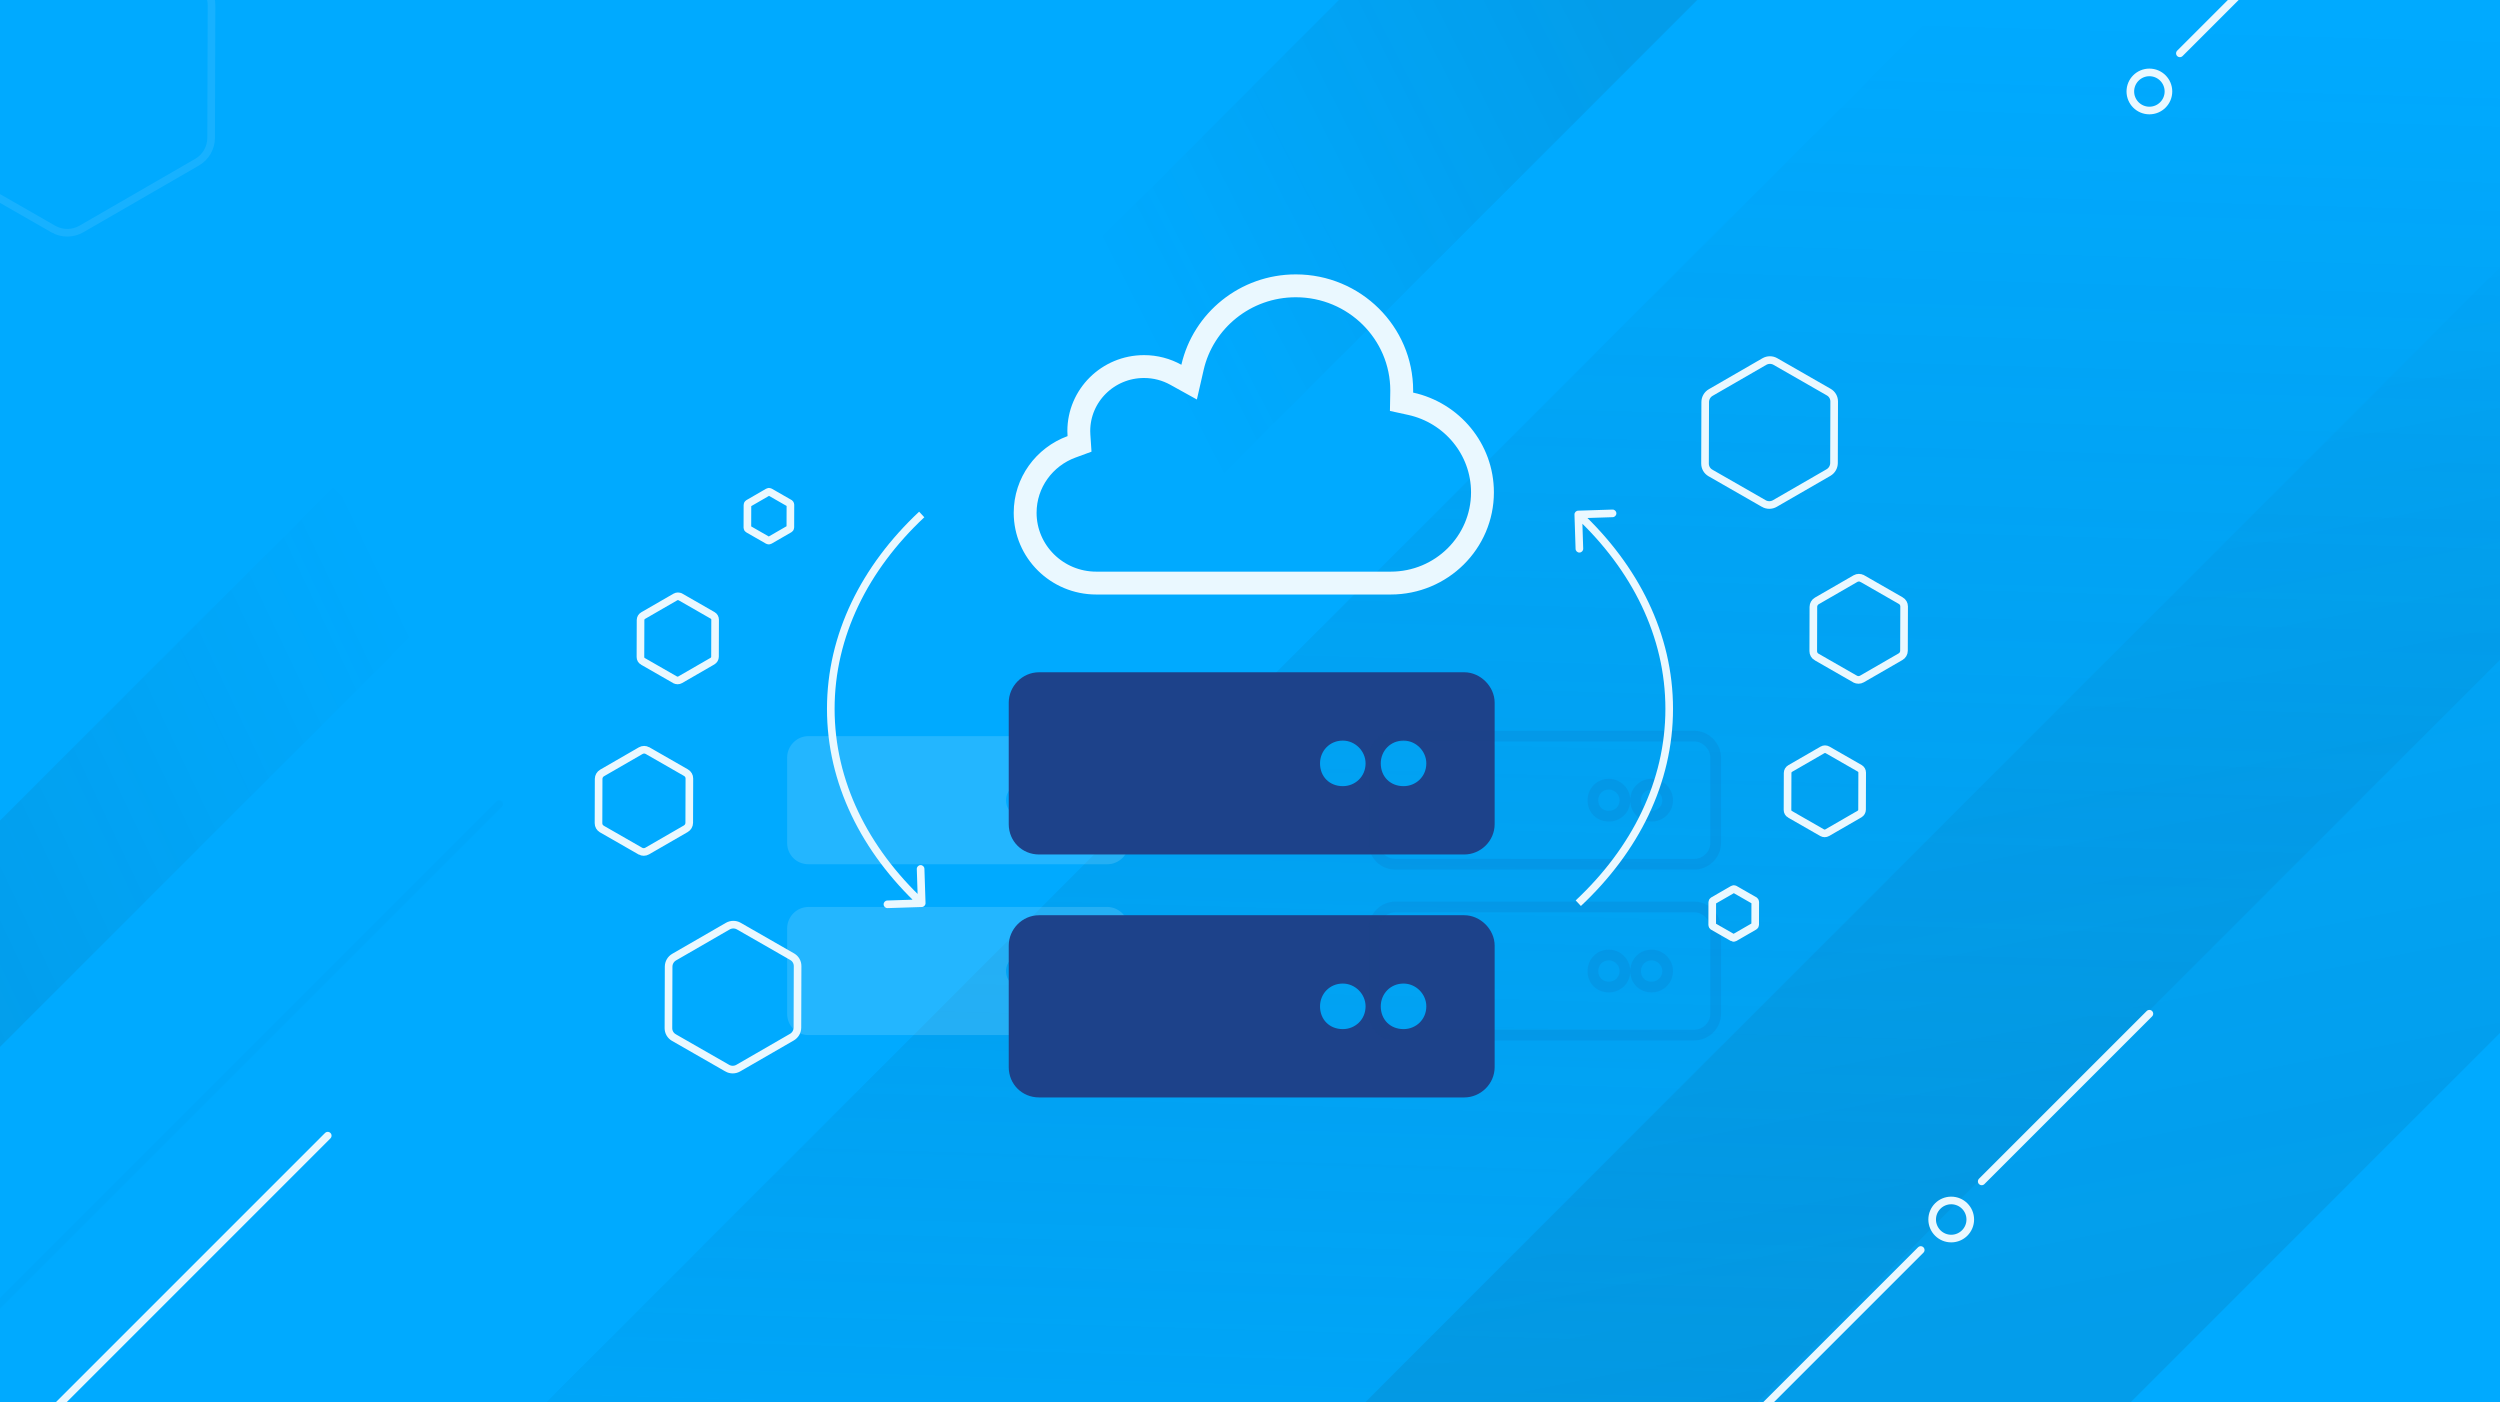 <svg width="328" height="184" viewBox="0 0 328 184" fill="none" xmlns="http://www.w3.org/2000/svg">
<rect x="0" y="0" width="328" height="184" fill="#333333" stroke="none"/>
<g clip-path="url(#clip0_1194_255568)">
<rect width="328" height="184" fill="#00AAFF"/>
<path opacity="0.1" d="M214.667 -39L129 46.667L152.503 70.17L238.17 -15.497L214.667 -39Z" fill="url(#paint0_linear_1194_255568)"/>
<path opacity="0.1" d="M-1.225 138.582L58.512 78.845L43.667 64L-16.07 123.737L-1.225 138.582Z" fill="url(#paint1_linear_1194_255568)"/>
<path opacity="0.2" d="M299.864 -44.204L56.761 198.899L136.213 278.351L379.316 35.248L299.864 -44.204Z" fill="url(#paint2_linear_1194_255568)"/>
<path opacity="0.1" d="M397.596 -34.507L154.493 208.597L204.705 258.809L447.808 15.705L397.596 -34.507Z" fill="url(#paint3_linear_1194_255568)"/>
<path opacity="0.1" d="M-9.926 18.233L-9.926 18.232L-9.874 0.833C-9.874 0.832 -9.874 0.832 -9.874 0.832C-9.866 -0.483 -9.159 -1.696 -8.018 -2.354L7.143 -11.107C8.284 -11.766 9.687 -11.772 10.83 -11.121C10.83 -11.121 10.83 -11.121 10.831 -11.121L25.925 -2.467L25.926 -2.466C27.067 -1.816 27.761 -0.615 27.753 0.698L27.753 0.7L27.701 18.099C27.701 18.099 27.701 18.099 27.701 18.099C27.693 19.415 26.986 20.627 25.845 21.286L10.684 30.039C9.543 30.698 8.14 30.703 6.997 30.053C6.997 30.053 6.997 30.052 6.996 30.052L-8.098 21.398L-8.099 21.398C-9.24 20.748 -9.934 19.546 -9.926 18.233Z" stroke="#EAF8FF"/>
<path d="M286 7L308 -15" stroke="#EAF8FF" stroke-linecap="round"/>
<circle cx="282" cy="12" r="2.5" stroke="#EAF8FF"/>
<path d="M7 185L43 149" stroke="#EAF8FF" stroke-linecap="round"/>
<path d="M-4 175L65.5 105.5" stroke="#0091DA" stroke-opacity="0.1" stroke-linecap="round"/>
<path d="M230 186L252 164" stroke="#EAF8FF" stroke-linecap="round"/>
<path d="M260 155L282 133" stroke="#EAF8FF" stroke-linecap="round"/>
<circle cx="256" cy="160" r="2.5" stroke="#EAF8FF"/>
<path opacity="0.15" d="M145.297 118.992H106.074C104.498 118.992 103.273 120.305 103.273 121.794V133C103.273 134.576 104.498 135.802 106.074 135.802H145.297C146.785 135.802 148.098 134.576 148.098 133V121.794C148.098 120.305 146.785 118.992 145.297 118.992ZM134.09 129.498C132.864 129.498 131.989 128.623 131.989 127.397C131.989 126.259 132.864 125.296 134.09 125.296C135.228 125.296 136.191 126.259 136.191 127.397C136.191 128.623 135.228 129.498 134.09 129.498ZM139.693 129.498C138.468 129.498 137.592 128.623 137.592 127.397C137.592 126.259 138.468 125.296 139.693 125.296C140.831 125.296 141.795 126.259 141.795 127.397C141.795 128.623 140.831 129.498 139.693 129.498ZM145.297 96.579H106.074C104.498 96.579 103.273 97.892 103.273 99.381V110.587C103.273 112.163 104.498 113.389 106.074 113.389H145.297C146.785 113.389 148.098 112.163 148.098 110.587V99.381C148.098 97.892 146.785 96.579 145.297 96.579ZM134.09 107.085C132.864 107.085 131.989 106.21 131.989 104.984C131.989 103.846 132.864 102.883 134.09 102.883C135.228 102.883 136.191 103.846 136.191 104.984C136.191 106.21 135.228 107.085 134.09 107.085ZM139.693 107.085C138.468 107.085 137.592 106.21 137.592 104.984C137.592 103.846 138.468 102.883 139.693 102.883C140.831 102.883 141.795 103.846 141.795 104.984C141.795 106.21 140.831 107.085 139.693 107.085Z" fill="#EAF8FF"/>
<path d="M192.114 120.078H136.331C134.089 120.078 132.346 121.945 132.346 124.062V140C132.346 142.241 134.089 143.984 136.331 143.984H192.114C194.23 143.984 196.098 142.241 196.098 140V124.062C196.098 121.945 194.23 120.078 192.114 120.078ZM176.176 135.019C174.432 135.019 173.187 133.774 173.187 132.031C173.187 130.412 174.432 129.043 176.176 129.043C177.794 129.043 179.164 130.412 179.164 132.031C179.164 133.774 177.794 135.019 176.176 135.019ZM184.145 135.019C182.401 135.019 181.156 133.774 181.156 132.031C181.156 130.412 182.401 129.043 184.145 129.043C185.763 129.043 187.133 130.412 187.133 132.031C187.133 133.774 185.763 135.019 184.145 135.019ZM192.114 88.201H136.331C134.089 88.201 132.346 90.069 132.346 92.186V108.124C132.346 110.365 134.089 112.109 136.331 112.109H192.114C194.23 112.109 196.098 110.365 196.098 108.124V92.186C196.098 90.069 194.23 88.201 192.114 88.201ZM176.176 103.143C174.432 103.143 173.187 101.898 173.187 100.155C173.187 98.536 174.432 97.167 176.176 97.167C177.794 97.167 179.164 98.536 179.164 100.155C179.164 101.898 177.794 103.143 176.176 103.143ZM184.145 103.143C182.401 103.143 181.156 101.898 181.156 100.155C181.156 98.536 182.401 97.167 184.145 97.167C185.763 97.167 187.133 98.536 187.133 100.155C187.133 101.898 185.763 103.143 184.145 103.143Z" fill="#1D428A"/>
<path opacity="0.1" d="M222.297 118.289H183.074V119.695H222.297V118.289ZM183.074 118.289C181.096 118.289 179.569 119.931 179.569 121.794H180.976C180.976 120.679 181.901 119.695 183.074 119.695V118.289ZM179.569 121.794V133H180.976V121.794H179.569ZM179.569 133C179.569 134.964 181.11 136.505 183.074 136.505V135.098C181.887 135.098 180.976 134.188 180.976 133H179.569ZM183.074 136.505H222.297V135.098H183.074V136.505ZM222.297 136.505C224.159 136.505 225.801 134.978 225.801 133H224.395C224.395 134.173 223.411 135.098 222.297 135.098V136.505ZM225.801 133V121.794H224.395V133H225.801ZM225.801 121.794C225.801 119.917 224.173 118.289 222.297 118.289V119.695C223.397 119.695 224.395 120.694 224.395 121.794H225.801ZM211.09 128.795C210.253 128.795 209.692 128.234 209.692 127.397H208.286C208.286 129.011 209.476 130.201 211.09 130.201V128.795ZM209.692 127.397C209.692 126.628 210.272 125.999 211.09 125.999V124.592C209.457 124.592 208.286 125.89 208.286 127.397H209.692ZM211.09 125.999C211.84 125.999 212.488 126.647 212.488 127.397H213.894C213.894 125.87 212.617 124.592 211.09 124.592V125.999ZM212.488 127.397C212.488 128.215 211.859 128.795 211.09 128.795V130.201C212.597 130.201 213.894 129.03 213.894 127.397H212.488ZM216.693 128.795C215.856 128.795 215.295 128.234 215.295 127.397H213.889C213.889 129.011 215.079 130.201 216.693 130.201V128.795ZM215.295 127.397C215.295 126.628 215.875 125.999 216.693 125.999V124.592C215.06 124.592 213.889 125.89 213.889 127.397H215.295ZM216.693 125.999C217.443 125.999 218.091 126.647 218.091 127.397H219.498C219.498 125.87 218.22 124.592 216.693 124.592V125.999ZM218.091 127.397C218.091 128.215 217.463 128.795 216.693 128.795V130.201C218.2 130.201 219.498 129.03 219.498 127.397H218.091ZM222.297 95.876H183.074V97.282H222.297V95.876ZM183.074 95.876C181.096 95.876 179.569 97.519 179.569 99.381H180.976C180.976 98.266 181.901 97.282 183.074 97.282V95.876ZM179.569 99.381V110.587H180.976V99.381H179.569ZM179.569 110.587C179.569 112.551 181.11 114.092 183.074 114.092V112.686C181.887 112.686 180.976 111.775 180.976 110.587H179.569ZM183.074 114.092H222.297V112.686H183.074V114.092ZM222.297 114.092C224.159 114.092 225.801 112.566 225.801 110.587H224.395C224.395 111.761 223.411 112.686 222.297 112.686V114.092ZM225.801 110.587V99.381H224.395V110.587H225.801ZM225.801 99.381C225.801 97.504 224.173 95.876 222.297 95.876V97.282C223.397 97.282 224.395 98.281 224.395 99.381H225.801ZM211.09 106.382C210.253 106.382 209.692 105.821 209.692 104.984H208.286C208.286 106.598 209.476 107.788 211.09 107.788V106.382ZM209.692 104.984C209.692 104.215 210.272 103.586 211.09 103.586V102.18C209.457 102.18 208.286 103.477 208.286 104.984H209.692ZM211.09 103.586C211.84 103.586 212.488 104.234 212.488 104.984H213.894C213.894 103.458 212.617 102.18 211.09 102.18V103.586ZM212.488 104.984C212.488 105.802 211.859 106.382 211.09 106.382V107.788C212.597 107.788 213.894 106.617 213.894 104.984H212.488ZM216.693 106.382C215.856 106.382 215.295 105.821 215.295 104.984H213.889C213.889 106.598 215.079 107.788 216.693 107.788V106.382ZM215.295 104.984C215.295 104.215 215.875 103.586 216.693 103.586V102.18C215.06 102.18 213.889 103.477 213.889 104.984H215.295ZM216.693 103.586C217.443 103.586 218.091 104.234 218.091 104.984H219.498C219.498 103.458 218.22 102.18 216.693 102.18V103.586ZM218.091 104.984C218.091 105.802 217.463 106.382 216.693 106.382V107.788C218.2 107.788 219.498 106.617 219.498 104.984H218.091Z" fill="#1D428A"/>
<path d="M183.903 51.482L183.881 52.71L185.081 52.973C190.48 54.157 194.5 58.921 194.5 64.595C194.5 71.156 189.124 76.5 182.461 76.5H143.831C138.664 76.5 134.5 72.356 134.5 67.276C134.5 63.322 137.02 59.936 140.58 58.628L141.634 58.24L141.559 57.12C141.546 56.918 141.538 56.732 141.538 56.551C141.538 51.894 145.355 48.093 150.095 48.093C151.614 48.093 153.035 48.485 154.269 49.169L156.013 50.136L156.458 48.192C157.859 42.08 163.388 37.5 170.01 37.5C177.698 37.5 183.906 43.667 183.906 51.243C183.906 51.304 183.905 51.365 183.903 51.441L183.903 51.482Z" stroke="#EAF8FF" stroke-width="3"/>
<path d="M120.945 119C121.221 118.991 121.438 118.76 121.429 118.484L121.284 113.986C121.275 113.71 121.044 113.494 120.768 113.503C120.492 113.512 120.275 113.743 120.284 114.019L120.413 118.016L116.415 118.146C116.139 118.155 115.923 118.386 115.932 118.662C115.941 118.938 116.172 119.154 116.448 119.145L120.945 119ZM121.271 118.135C113.884 111.211 109.5 102.475 109.5 93H108.5C108.5 102.802 113.039 111.789 120.587 118.865L121.271 118.135ZM109.5 93C109.5 83.525 113.884 74.789 121.271 67.865L120.587 67.135C113.039 74.211 108.5 83.198 108.5 93H109.5Z" fill="#EAF8FF"/>
<path d="M207.055 67C206.779 67.009 206.562 67.24 206.571 67.516L206.716 72.014C206.725 72.29 206.956 72.506 207.232 72.497C207.508 72.489 207.725 72.257 207.716 71.981L207.587 67.984L211.585 67.854C211.861 67.845 212.077 67.614 212.068 67.338C212.059 67.062 211.828 66.846 211.552 66.855L207.055 67ZM206.729 67.865C214.116 74.789 218.5 83.525 218.5 93H219.5C219.5 83.198 214.961 74.211 207.413 67.135L206.729 67.865ZM218.5 93C218.5 102.475 214.116 111.211 206.729 118.135L207.413 118.865C214.961 111.789 219.5 102.802 219.5 93H218.5Z" fill="#EAF8FF"/>
<path d="M98.056 69.232L98.056 69.232L98.056 69.23L98.065 66.241C98.065 66.241 98.065 66.241 98.065 66.241C98.065 66.162 98.107 66.09 98.177 66.05L100.782 64.545C100.851 64.505 100.936 64.505 101.004 64.544C101.004 64.544 101.004 64.544 101.004 64.544L103.597 66.031L103.598 66.032C103.665 66.069 103.704 66.137 103.703 66.213L103.703 66.215L103.694 69.204C103.694 69.204 103.694 69.204 103.694 69.204C103.694 69.283 103.652 69.356 103.582 69.395L100.977 70.9C100.908 70.94 100.823 70.94 100.755 70.901C100.755 70.901 100.755 70.901 100.755 70.901L98.162 69.414L98.162 69.414L98.16 69.413C98.094 69.376 98.055 69.308 98.056 69.232Z" stroke="#EAF8FF"/>
<path d="M84.026 86.204L84.026 86.202L84.041 81.347C84.041 81.346 84.041 81.346 84.041 81.346C84.043 81.108 84.171 80.887 84.379 80.767L88.611 78.324C88.819 78.204 89.074 78.203 89.281 78.321C89.281 78.321 89.282 78.321 89.282 78.321L93.494 80.736L93.496 80.737C93.701 80.854 93.825 81.069 93.823 81.305L93.823 81.306L93.809 86.162C93.809 86.162 93.809 86.162 93.809 86.163C93.807 86.401 93.679 86.621 93.471 86.742L89.239 89.185C89.031 89.305 88.776 89.306 88.569 89.188C88.569 89.188 88.568 89.188 88.568 89.188L84.356 86.772L84.355 86.772C84.149 86.655 84.025 86.44 84.026 86.204Z" stroke="#EAF8FF"/>
<path d="M78.524 108.003L78.524 108.001L78.541 102.19C78.541 102.19 78.541 102.189 78.541 102.189C78.543 101.869 78.716 101.573 78.995 101.411L84.06 98.487C84.339 98.326 84.681 98.325 84.96 98.483C84.96 98.484 84.96 98.484 84.961 98.484L90.002 101.374L90.004 101.375C90.28 101.533 90.448 101.823 90.446 102.141L90.446 102.142L90.428 107.954C90.428 107.954 90.428 107.955 90.428 107.955C90.426 108.275 90.254 108.571 89.975 108.732L84.91 111.657C84.631 111.818 84.288 111.819 84.01 111.661C84.01 111.66 84.009 111.66 84.009 111.66L78.967 108.77L78.966 108.769C78.689 108.611 78.522 108.321 78.524 108.003Z" stroke="#EAF8FF"/>
<path d="M87.699 134.892L87.699 134.891L87.724 126.819C87.724 126.819 87.724 126.819 87.724 126.818C87.727 126.304 88.004 125.829 88.451 125.571L95.485 121.51C95.932 121.252 96.481 121.249 96.929 121.504C96.929 121.504 96.929 121.504 96.929 121.504L103.932 125.519L103.933 125.52C104.378 125.773 104.648 126.241 104.645 126.754L104.645 126.755L104.621 134.827C104.621 134.827 104.621 134.827 104.621 134.827C104.618 135.342 104.341 135.817 103.894 136.075L96.86 140.136C96.413 140.394 95.863 140.396 95.416 140.142C95.416 140.142 95.416 140.141 95.416 140.141L88.413 136.127L88.412 136.126C87.967 135.872 87.697 135.404 87.699 134.892Z" stroke="#EAF8FF"/>
<path d="M230.289 118.34L230.289 118.34L230.289 118.341L230.28 121.33C230.28 121.33 230.28 121.331 230.28 121.331C230.279 121.409 230.237 121.482 230.168 121.522L227.563 123.026C227.493 123.066 227.409 123.066 227.341 123.028C227.341 123.028 227.341 123.027 227.341 123.027L224.747 121.541L224.746 121.54C224.68 121.502 224.641 121.434 224.641 121.358L224.641 121.357L224.65 118.368C224.65 118.368 224.65 118.367 224.65 118.367C224.651 118.289 224.693 118.216 224.762 118.176L227.368 116.672C227.437 116.632 227.521 116.632 227.589 116.67C227.59 116.67 227.59 116.671 227.59 116.671L230.183 118.157L230.183 118.157L230.184 118.158C230.25 118.196 230.29 118.264 230.289 118.34Z" stroke="#EAF8FF"/>
<path d="M244.318 101.368L244.318 101.369L244.303 106.225C244.303 106.225 244.303 106.225 244.303 106.226C244.302 106.464 244.174 106.684 243.966 106.805L239.734 109.248C239.526 109.368 239.271 109.369 239.063 109.251C239.063 109.251 239.063 109.251 239.063 109.251L234.85 106.835L234.849 106.835C234.644 106.718 234.52 106.503 234.521 106.267L234.521 106.265L234.536 101.41C234.536 101.409 234.536 101.409 234.536 101.409C234.538 101.17 234.666 100.95 234.874 100.83L239.106 98.387C239.314 98.267 239.569 98.266 239.776 98.384C239.776 98.384 239.776 98.384 239.776 98.384L243.989 100.799L243.99 100.8C244.195 100.917 244.32 101.132 244.318 101.368Z" stroke="#EAF8FF"/>
<path d="M249.821 79.569L249.821 79.57L249.803 85.382C249.803 85.382 249.803 85.382 249.803 85.382C249.801 85.703 249.629 85.999 249.35 86.16L244.285 89.084C244.006 89.245 243.663 89.247 243.385 89.088C243.384 89.088 243.384 89.088 243.384 89.088L238.342 86.197L238.341 86.197C238.064 86.039 237.897 85.749 237.899 85.43L237.899 85.429L237.916 79.617C237.916 79.617 237.916 79.617 237.916 79.617C237.918 79.296 238.091 79 238.37 78.839L243.435 75.915C243.714 75.754 244.056 75.753 244.335 75.911C244.335 75.911 244.335 75.911 244.336 75.911L249.377 78.802L249.379 78.803C249.655 78.96 249.823 79.25 249.821 79.569Z" stroke="#EAF8FF"/>
<path d="M240.645 52.679L240.645 52.681L240.621 60.753C240.621 60.753 240.621 60.753 240.621 60.753C240.618 61.268 240.341 61.742 239.894 62.001L232.86 66.062C232.413 66.32 231.863 66.322 231.416 66.068C231.416 66.067 231.416 66.067 231.416 66.067L224.413 62.053L224.412 62.052C223.967 61.798 223.696 61.33 223.699 60.818L223.699 60.817L223.724 52.745C223.724 52.745 223.724 52.745 223.724 52.744C223.727 52.23 224.004 51.755 224.451 51.497L231.485 47.436C231.932 47.178 232.481 47.175 232.929 47.43C232.929 47.43 232.929 47.43 232.929 47.43L239.932 51.445L239.933 51.446C240.378 51.699 240.648 52.167 240.645 52.679Z" stroke="#EAF8FF"/>
</g>
<defs>
<linearGradient id="paint0_linear_1194_255568" x1="148.343" y1="41.407" x2="214.82" y2="7.306" gradientUnits="userSpaceOnUse">
<stop stop-color="#1C282E" stop-opacity="0"/>
<stop offset="1" stop-color="#1C282E"/>
</linearGradient>
<linearGradient id="paint1_linear_1194_255568" x1="51.97" y1="76.491" x2="-18.654" y2="110.079" gradientUnits="userSpaceOnUse">
<stop stop-color="#1C282E" stop-opacity="0"/>
<stop offset="1" stop-color="#1C282E"/>
</linearGradient>
<linearGradient id="paint2_linear_1194_255568" x1="218.18" y1="0.551" x2="212.78" y2="188.772" gradientUnits="userSpaceOnUse">
<stop stop-color="#1C282E" stop-opacity="0"/>
<stop offset="1" stop-color="#0091DA"/>
</linearGradient>
<linearGradient id="paint3_linear_1194_255568" x1="336.921" y1="14.257" x2="364.93" y2="155.67" gradientUnits="userSpaceOnUse">
<stop stop-color="#1C282E" stop-opacity="0"/>
<stop offset="1" stop-color="#1C282E"/>
</linearGradient>
<clipPath id="clip0_1194_255568">
<rect width="328" height="184" fill="white"/>
</clipPath>
</defs>
</svg>
